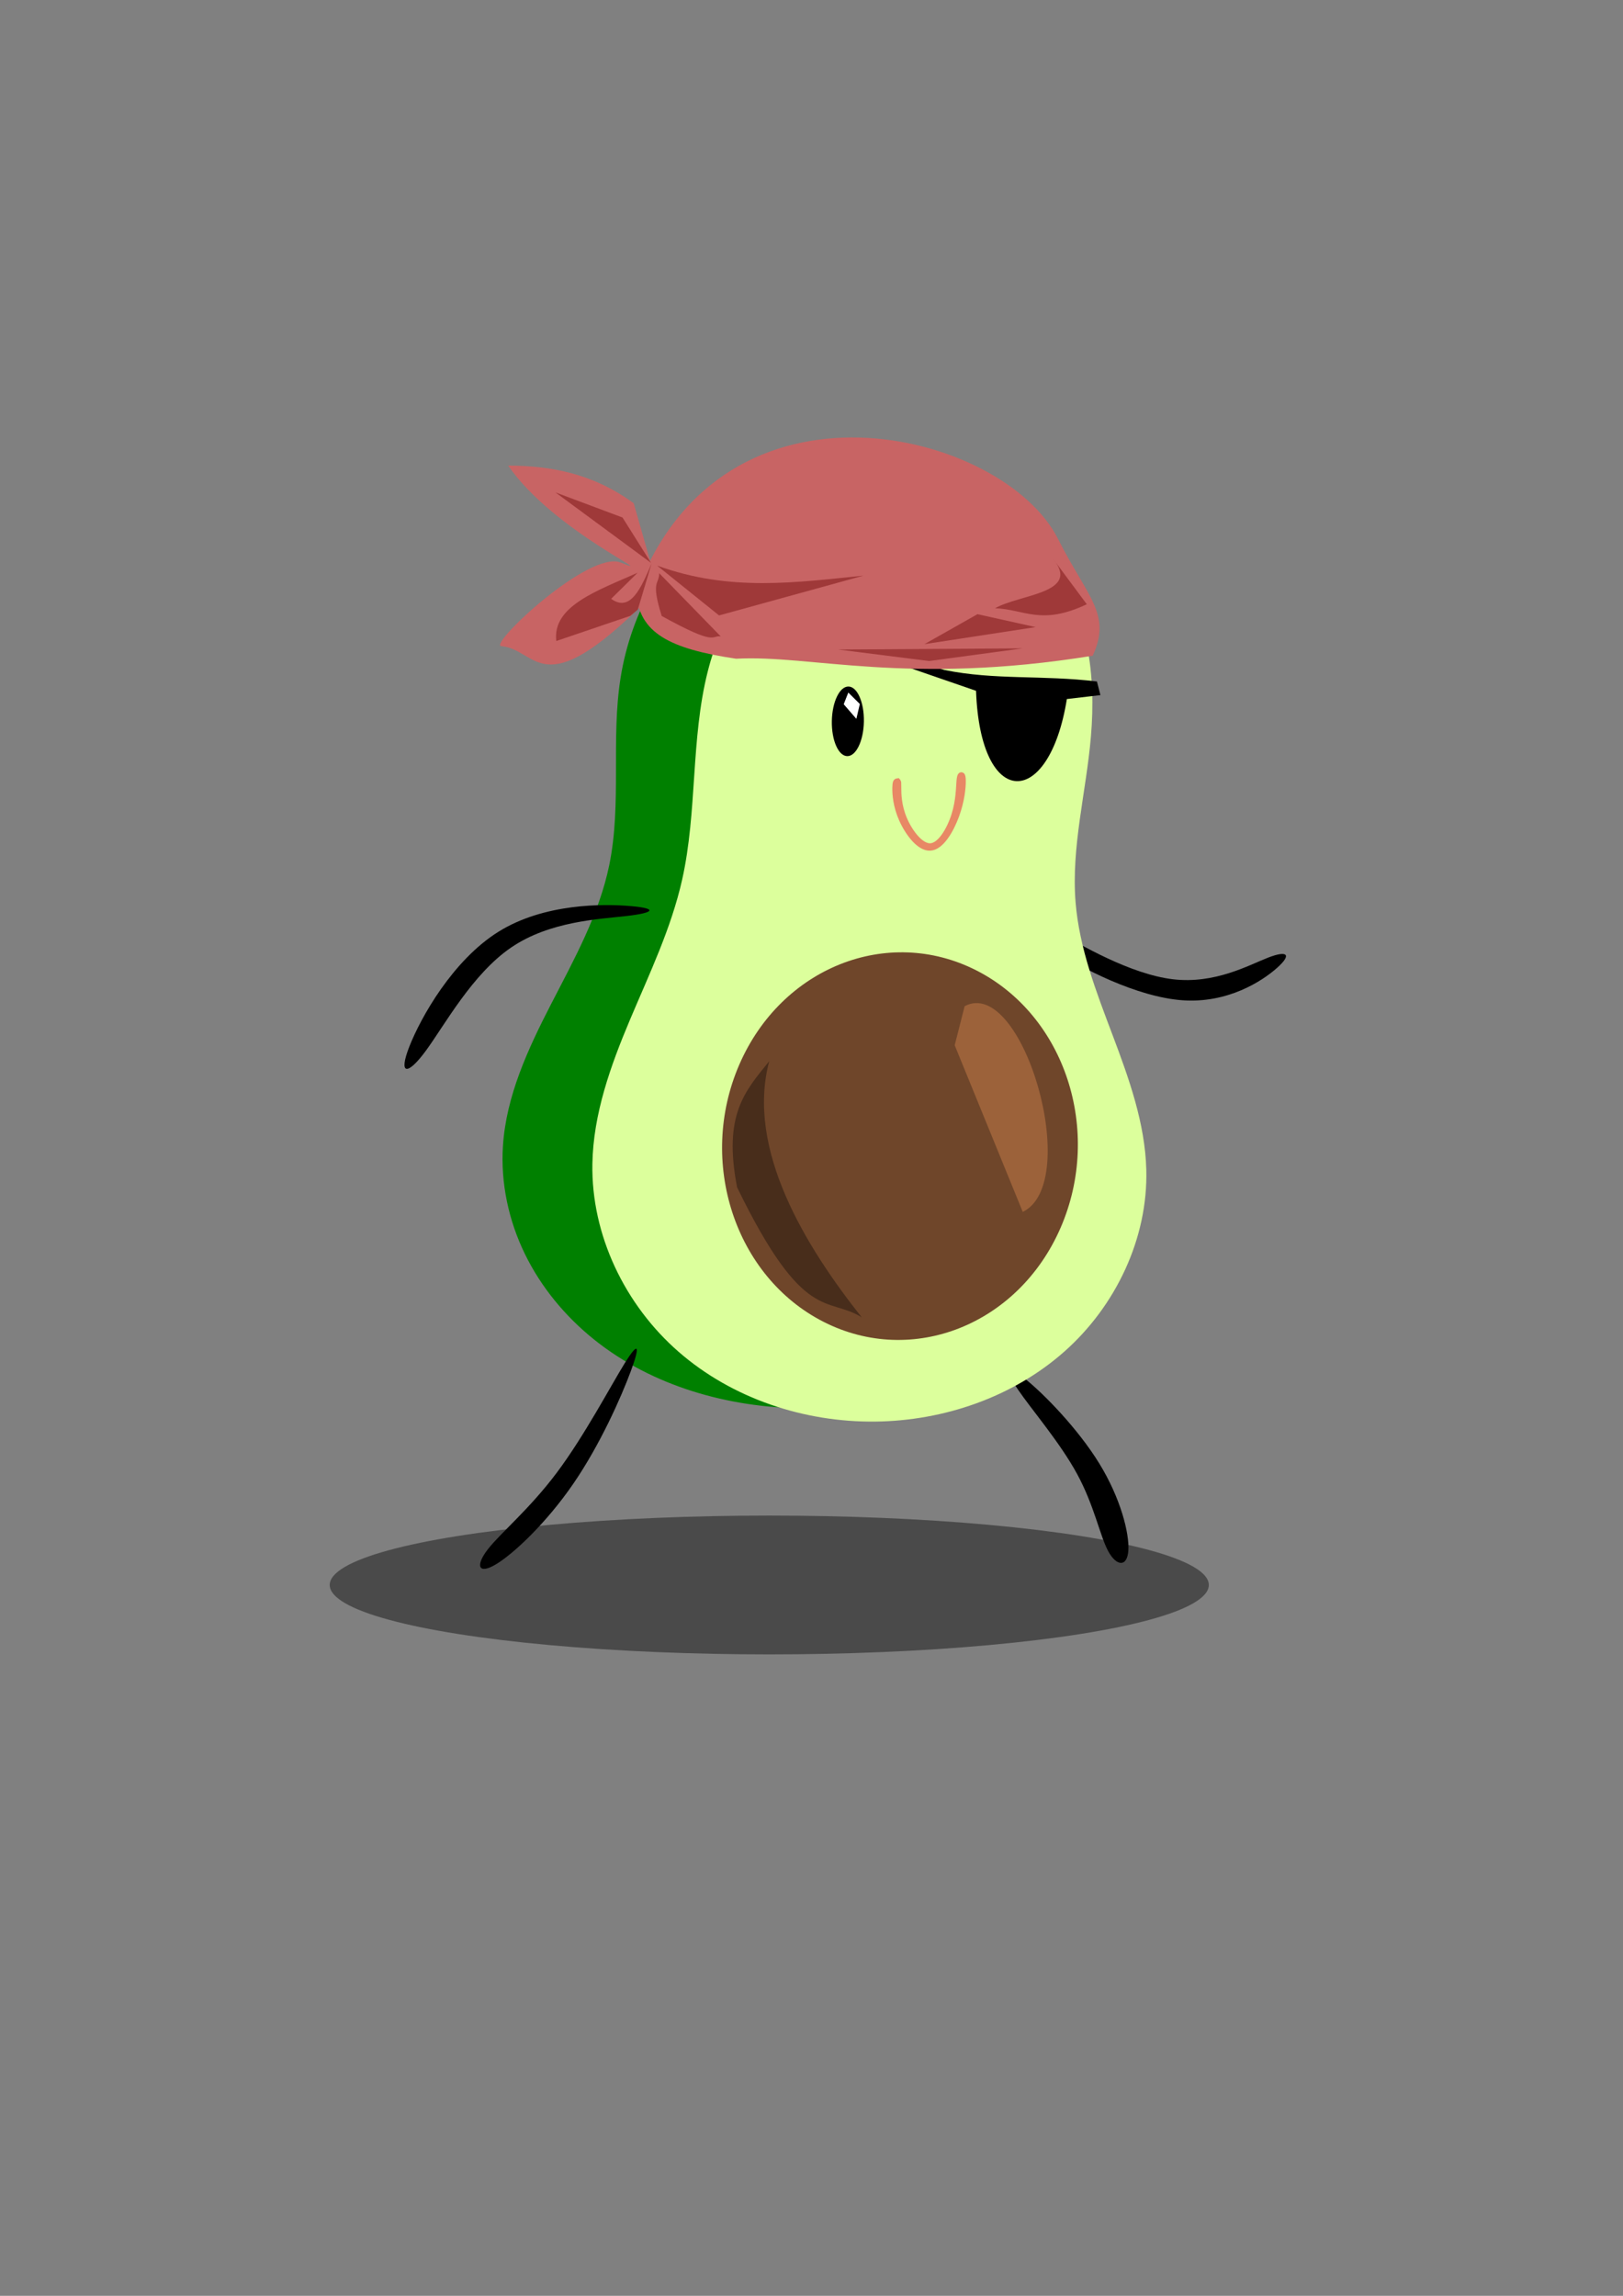 <?xml version="1.0" encoding="UTF-8" standalone="no"?>
<!-- Created with Inkscape (http://www.inkscape.org/) -->

<svg
   width="210mm"
   height="297mm"
   viewBox="0 0 210 297"
   version="1.1"
   id="svg56860"
   inkscape:version="1.2.2 (732a01da63, 2022-12-09)"
   sodipodi:docname="desenho3.svg"
   xmlns:inkscape="http://www.inkscape.org/namespaces/inkscape"
   xmlns:sodipodi="http://sodipodi.sourceforge.net/DTD/sodipodi-0.dtd"
   xmlns="http://www.w3.org/2000/svg"
   xmlns:svg="http://www.w3.org/2000/svg">
  <rect x="0" y="0" width="210" height="297" fill="#808080" stroke="none"/>
  <sodipodi:namedview
     id="namedview56862"
     pagecolor="#505050"
     bordercolor="#eeeeee"
     borderopacity="1"
     inkscape:showpageshadow="0"
     inkscape:pageopacity="0"
     inkscape:pagecheckerboard="0"
     inkscape:deskcolor="#505050"
     inkscape:document-units="mm"
     showgrid="false"
     inkscape:zoom="0.35355339"
     inkscape:cx="-321.02648"
     inkscape:cy="476.58997"
     inkscape:window-width="1920"
     inkscape:window-height="991"
     inkscape:window-x="-9"
     inkscape:window-y="-9"
     inkscape:window-maximized="1"
     inkscape:current-layer="g21182" />
  <defs
     id="defs56857">
    <inkscape:path-effect
       effect="bspline"
       id="path-effect62136"
       is_visible="true"
       lpeversion="1"
       weight="33.333"
       steps="2"
       helper_size="0"
       apply_no_weight="true"
       apply_with_weight="true"
       only_selected="false" />
    <inkscape:path-effect
       effect="bspline"
       id="path-effect62132"
       is_visible="true"
       lpeversion="1"
       weight="33.333"
       steps="2"
       helper_size="0"
       apply_no_weight="true"
       apply_with_weight="true"
       only_selected="false" />
    <inkscape:path-effect
       effect="bspline"
       id="path-effect62123"
       is_visible="true"
       lpeversion="1"
       weight="33.333"
       steps="2"
       helper_size="0"
       apply_no_weight="true"
       apply_with_weight="true"
       only_selected="false" />
    <inkscape:path-effect
       effect="bspline"
       id="path-effect61633"
       is_visible="true"
       lpeversion="1"
       weight="33.333"
       steps="2"
       helper_size="0"
       apply_no_weight="true"
       apply_with_weight="true"
       only_selected="false" />
    <inkscape:path-effect
       effect="bspline"
       id="path-effect61521"
       is_visible="true"
       lpeversion="1"
       weight="33.333"
       steps="2"
       helper_size="0"
       apply_no_weight="true"
       apply_with_weight="true"
       only_selected="false" />
    <inkscape:path-effect
       effect="bspline"
       id="path-effect6879"
       is_visible="true"
       lpeversion="1"
       weight="33.333"
       steps="2"
       helper_size="0"
       apply_no_weight="true"
       apply_with_weight="true"
       only_selected="false" />
    <inkscape:path-effect
       effect="spiro"
       id="path-effect1514"
       is_visible="true"
       lpeversion="1" />
    <inkscape:path-effect
       effect="spiro"
       id="path-effect792"
       is_visible="true"
       lpeversion="1" />
    <inkscape:path-effect
       effect="bspline"
       id="path-effect5450"
       is_visible="true"
       lpeversion="1"
       weight="33.333"
       steps="2"
       helper_size="0"
       apply_no_weight="true"
       apply_with_weight="true"
       only_selected="false" />
    <inkscape:path-effect
       effect="bspline"
       id="path-effect5454"
       is_visible="true"
       lpeversion="1"
       weight="33.333"
       steps="2"
       helper_size="0"
       apply_no_weight="true"
       apply_with_weight="true"
       only_selected="false" />
    <inkscape:path-effect
       effect="bspline"
       id="path-effect5458"
       is_visible="true"
       lpeversion="1"
       weight="33.333"
       steps="2"
       helper_size="0"
       apply_no_weight="true"
       apply_with_weight="true"
       only_selected="false" />
  </defs>
  <g
     inkscape:label="Camada 1"
     inkscape:groupmode="layer"
     id="layer1">
    <g
       id="g21182"
       transform="matrix(-0.969,-0.247,-0.247,0.969,268.145,-13.436)">
      <path
         style="fill:#000000;fill-opacity:1;stroke:#e88865;stroke-width:0;stroke-dasharray:none;stroke-opacity:1"
         d="m 84.469,220.928 c -2.282,2.022 -6.944,5.273 -10.102,8.684 -3.159,3.411 -4.814,6.982 -6.342,8.657 -1.528,1.675 -2.928,1.453 -2.522,-0.715 0.406,-2.168 2.619,-6.282 6.428,-9.978 3.809,-3.696 9.215,-6.975 11.968,-8.218 2.753,-1.243 2.852,-0.452 0.57,1.57 z"
         id="path62134"
         inkscape:path-effect="#path-effect62136"
         inkscape:original-d="m 86.849274,219.69807 c -4.6623,3.25138 -9.32431,6.50285 -13.986004,9.75442 -1.656027,3.57119 -3.311662,7.14232 -4.967052,10.71362 -1.400294,-0.22179 -2.800225,-0.4435 -4.19988,-0.66509 2.212111,-4.1144 4.424435,-8.22854 6.637123,-12.34268 5.405982,-3.27855 10.812063,-6.55688 16.218543,-9.83517 0.0988,0.79155 0.19788,1.58317 0.29727,2.3749 z"
         transform="translate(-1.191372e-5)" />
      <path
         style="fill:#000000;fill-opacity:1;stroke:#e88865;stroke-width:0;stroke-dasharray:none;stroke-opacity:1"
         d="m 94.497,162.148 c -3.624,1.033 -10.871,3.099 -16.318,2.381 -5.447,-0.718 -9.094,-4.219 -11.272,-5.768 -2.178,-1.549 -2.886,-1.145 -1.437,1.006 1.449,2.152 5.055,6.052 10.844,7.091 5.789,1.039 13.761,-0.784 17.759,-2.218 3.998,-1.434 4.023,-2.479 4.035,-3.002 0.012,-0.523 0.012,-0.523 -3.611,0.51 z"
         id="path62121"
         inkscape:path-effect="#path-effect62123"
         inkscape:original-d="m 98.120429,161.11545 c -7.247398,2.06603 -14.494496,4.1319 -21.741294,6.19759 -3.647522,-3.50144 -7.2946,-7.00289 -10.941449,-10.5046 -0.708691,0.40375 -1.417052,0.80732 -2.12513,1.21073 3.60578,3.90031 7.21172,7.8003 10.818028,11.70018 7.971885,-1.82234 15.943752,-3.64477 23.916078,-5.46742 0.02429,-1.04535 0.04887,-2.09081 0.07377,-3.13648 z" />
      <path
         style="fill:#008000;fill-opacity:1;stroke-width:0.304"
         d="m 150.297,119.866 c -4.84,-5.595 -12.204,-8.917 -19.602,-8.844 -7.398,0.073 -14.694,3.542 -19.422,9.231 -3.889,4.681 -5.995,10.625 -7.037,16.621 -1.524,8.775 -0.969,18.034 -4.356,26.272 -2.194,5.337 -5.905,9.88 -9.409,14.464 -3.504,4.584 -6.917,9.435 -8.35,15.025 -1.091,4.256 -0.965,8.794 0.195,13.031 1.16,4.237 3.338,8.173 6.181,11.521 5.688,6.697 13.898,10.92 22.44,12.979 9.342,2.252 19.481,2.009 28.236,-1.952 4.378,-1.98 8.36,-4.873 11.466,-8.539 3.106,-3.666 5.319,-8.11 6.203,-12.833 1.198,-6.403 -0.045,-12.991 -1.505,-19.339 -1.46,-6.348 -3.153,-12.758 -2.85,-19.265 0.377,-8.112 3.831,-15.805 4.569,-23.893 0.787,-8.616 -1.663,-17.489 -6.759,-24.482 z"
         id="path1510"
         inkscape:path-effect="#path-effect1514"
         inkscape:original-d="m 150.29711,119.86558 c 12.39727,-8.0427 -30.9818,-0.50561 -39.02384,0.38772 -8.04204,0.89334 -2.68024,9.47247 -7.0365,16.62102 -4.356262,7.14856 -3.01529,18.14041 -4.355912,26.27193 -1.34063,8.13152 -11.615461,23.23395 -17.758759,29.4889 -6.14331,6.25493 19.211071,20.37442 28.816091,37.53131 9.60503,17.1569 29.1515,-11.79528 45.9047,-23.32304 16.7532,-11.52775 -11.29706,-29.13873 -4.35591,-38.60363 7.92968,-10.81286 32.51225,-26.39178 4.56905,-23.8927 -11.30359,1.01096 -0.61562,-15.63457 -6.75892,-24.48151 z"
         sodipodi:nodetypes="cssssssssc" />
      <path
         style="fill:#dcff9c;fill-opacity:1;stroke-width:0.303"
         d="m 140.221,119.793 c -3.83,-4.972 -9.736,-8.293 -15.974,-8.982 -6.239,-0.689 -12.726,1.262 -17.55,5.278 -3.027,2.52 -5.386,5.789 -7.087,9.343 -1.7,3.553 -2.757,7.39 -3.405,11.276 -1.182,7.093 -1.041,14.461 -3.369,21.265 -1.94,5.669 -5.488,10.621 -8.923,15.53 -3.435,4.909 -6.859,9.977 -8.492,15.742 -2.421,8.544 -0.531,18.069 4.456,25.417 4.987,7.348 12.879,12.529 21.459,14.822 8.896,2.378 18.685,1.691 26.905,-2.458 8.22,-4.149 14.702,-11.85 16.818,-20.812 1.484,-6.286 0.854,-12.867 -0.109,-19.254 -0.962,-6.386 -2.253,-12.779 -2.065,-19.235 0.263,-9.052 3.424,-17.857 3.442,-26.912 0.015,-7.395 -2.131,-14.782 -6.106,-21.018 z"
         id="path790"
         inkscape:path-effect="#path-effect792"
         inkscape:original-d="m 140.22118,119.79285 c -9.6322,-3.57292 -25.48189,-4.59527 -33.52393,-3.70435 -8.042042,0.89093 -6.13536,13.48908 -10.491625,20.61837 -4.356262,7.12928 -4.503222,29.40576 -3.369479,21.26466 1.317919,-9.46363 -11.221166,25.08393 -17.414818,31.27203 -6.658678,6.6527 16.30976,23.12902 25.914782,40.23965 9.60503,17.11066 26.96973,-11.77401 43.72293,-23.2707 16.7532,-11.49667 -9.11528,-29.04963 -2.17414,-38.48901 7.92968,-10.78372 31.38507,-29.40484 3.44187,-26.91248 -11.30357,1.00823 -1.26542,-10.77413 -6.10559,-21.01817 z"
         sodipodi:nodetypes="cssssssssc" />
      <ellipse
         style="fill:#000000;fill-opacity:1;stroke-width:0.339"
         id="ellipse1742"
         cx="156.488"
         cy="109.599"
         rx="2.073"
         ry="4.502"
         transform="rotate(13.265)" />
      <path
         style="fill:#000000;fill-opacity:1;stroke-width:0.339"
         d="m 97.208,129.626 c 7.095,0.922 12.777,3.102 19.507,3.434 2.807,-0.189 25.56,-0.152 37.73,-6.965 l 1.028,2.366 c -4.117,2.693 -6.984,2.999 -9.908,3.414 l -33.497,2.784 c -4.354,14.853 -12.954,12.525 -11.649,-1.871 l -4.082,-1.564 z"
         id="path1928"
         sodipodi:nodetypes="ccccccccc" />
      <g
         id="g9900"
         style="fill:#c86464;fill-opacity:1"
         transform="matrix(1.283,0,0,1.283,-18.954,-7.64)">
        <path
           style="fill:#c86464;fill-opacity:1;stroke-width:0.265"
           d="m 91.597,104.58 c 17.468,7.574 27.513,6.897 34.779,9.175 6.803,0.694 10.134,-0.122 11.407,-3.995 -2.703,-24.987 -31.871,-24.926 -39.872,-15.751 -4.38,5.023 -7.159,6.017 -6.315,10.571 z"
           id="path1990"
           sodipodi:nodetypes="cccsc" />
        <path
           style="fill:#c86464;fill-opacity:1;stroke-width:0.265"
           d="m 136.648,107.298 3.602,-6.188 c 4.811,-1.921 9.087,-1.573 13.206,-0.554 -5.989,5.253 -18.01,7.258 -13.406,6.674 3.382,-0.429 10.74,11.105 9.62,11.149 -3.688,-0.639 -5.358,4.941 -13.021,-7.942 z"
           id="path2328"
           sodipodi:nodetypes="cccsccc" />
      </g>
      <g
         id="g9896"
         style="fill:#9f3939;fill-opacity:1"
         transform="matrix(1.283,0,0,1.283,-18.954,-7.64)">
        <path
           style="fill:#9f3939;fill-opacity:1;stroke-width:0.265"
           d="m 115.999,102.467 13.114,7.48 7.296,-3.325 c -7.8,0.775 -14.037,-1.838 -20.41,-4.156 z"
           id="path2316"
           sodipodi:nodetypes="cccc" />
        <path
           style="fill:#9f3939;fill-opacity:1;stroke-width:0.265"
           d="m 93.455,99.694 4.433,-3.602 c -3.627,2.682 2.338,4.258 4.433,6.28 -2.851,-0.642 -4.919,0.595 -8.866,-2.678 z"
           id="path2318"
           sodipodi:nodetypes="cccc" />
        <path
           style="fill:#9f3939;fill-opacity:1;stroke-width:0.265"
           d="m 136.007,107.317 -7.575,4.636 c 1.006,0.122 0.031,1.1 6.269,-0.522 1.964,-3.178 1.052,-2.958 1.306,-4.114 z"
           id="path2322"
           sodipodi:nodetypes="cccc" />
        <path
           style="fill:#9f3939;fill-opacity:1;stroke-width:0.265"
           d="m 97.888,103.203 6.003,0.185 4.433,4.248 z"
           id="path2324" />
        <path
           style="fill:#9f3939;fill-opacity:1;stroke-width:0.265"
           d="m 98.627,105.604 18.008,4.71 -9.182,-1.143 z"
           id="path2326"
           sodipodi:nodetypes="cccc" />
        <path
           style="fill:#9f3939;fill-opacity:1;stroke-width:0.265"
           d="m 137.069,106.507 3.918,-3.722 7.183,-0.784 z"
           id="path2330" />
        <path
           style="fill:#9f3939;fill-opacity:1;stroke-width:0.265"
           d="m 137.003,106.573 0.196,4.832 0.572,0.789 6.611,4.305 c 1.29,-3.319 -2.798,-5.966 -6.245,-8.693 l 1.936,3.207 c -2.221,0.876 -2.652,-1.769 -3.069,-4.441 z"
           id="path2332"
           sodipodi:nodetypes="ccccccc" />
      </g>
      <path
         style="fill:#ffffff;fill-opacity:1;stroke-width:0.339"
         d="m 128.029,138.96 -1.812,1.067 -0.039,1.972 2.053,-1.426 z"
         id="path2388" />
      <g
         id="g21155">
        <ellipse
           style="fill:#6f462a;fill-opacity:1;stroke-width:0.343"
           id="path1454"
           cx="74.944"
           cy="213.278"
           rx="23.31"
           ry="24.797"
           transform="matrix(0.976,-0.218,0.159,0.987,0,0)" />
        <path
           style="fill:#9c623a;fill-opacity:1;stroke-width:0.339"
           d="m 103.42,174.56 c -6.251,-5.714 -20.476,18.319 -13.86,23.93 l 13.86,-18.718 z"
           id="path6883"
           sodipodi:nodetypes="cccc" />
        <path
           style="fill:#482d1b;fill-opacity:1;stroke-width:0.339"
           d="m 126.166,187.709 c 0.124,11.79 -10.486,22.063 -19.784,29.142 5,-1.584 7.026,2.768 19.784,-12.32 4.078,-8.642 2.087,-12.29 1e-5,-16.822 z"
           id="path7509"
           sodipodi:nodetypes="cccc" />
      </g>
      <path
         style="fill:#000000;fill-opacity:0;stroke:#e88865;stroke-width:0.925;stroke-dasharray:none;stroke-opacity:1"
         d="m 119.035,148.599 c 0.052,0.021 0.155,0.063 -0.024,0.808 -0.179,0.745 -0.64,2.197 -1.822,3.691 -1.182,1.494 -3.079,3.028 -4.368,2.618 -1.288,-0.41 -1.966,-2.764 -2.174,-4.783 -0.208,-2.019 0.054,-3.703 0.276,-4.535 0.222,-0.832 0.404,-0.812 0.274,0.028 -0.13,0.839 -0.572,2.498 -0.461,4.498 0.111,2 0.774,4.342 2.048,4.749 1.274,0.407 3.159,-1.12 4.294,-2.625 1.135,-1.505 1.52,-2.987 1.712,-3.728 0.192,-0.741 0.192,-0.741 0.244,-0.72 z"
         id="path61519"
         inkscape:path-effect="#path-effect61521"
         inkscape:original-d="m 118.98347,148.57835 c 0.10313,0.0419 0.20672,0.0836 0.31024,0.12519 -0.46106,1.44885 -0.92271,2.90031 -1.38442,4.35258 -1.90168,1.53671 -3.79931,3.07019 -5.69796,4.6045 -0.6782,-2.35358 -1.3563,-4.70805 -2.03419,-7.06281 0.26184,-1.68393 0.52391,-3.36787 0.7862,-5.05172 0.18183,0.0218 0.36402,0.0416 0.54652,0.0604 -0.44229,1.65873 -0.88434,3.31733 -1.32612,4.97584 0.663,2.34229 1.32609,4.68374 1.98972,7.0259 1.88531,-1.52794 3.76999,-3.0553 5.65585,-4.58364 0.38453,-1.48213 0.76925,-2.9642 1.15419,-4.44623 z"
         sodipodi:nodetypes="ccccccccccc" />
      <path
         style="fill:#000000;fill-opacity:1;stroke:#e88865;stroke-width:0;stroke-dasharray:none;stroke-opacity:1"
         d="m 148.461,172.679 c 3.514,0.575 10.96,2.41 15.78,7.437 4.82,5.027 7.013,13.245 7.511,17.234 0.498,3.989 -0.698,3.748 -2.214,-0.018 -1.517,-3.766 -3.355,-11.057 -7.368,-15.621 -4.013,-4.564 -10.201,-6.4 -13.504,-7.661 -3.302,-1.261 -3.719,-1.947 -0.205,-1.372 z"
         id="path61631"
         inkscape:path-effect="#path-effect61633"
         inkscape:original-d="m 144.52944,171.41854 c 7.44555,1.8356 14.89146,3.67102 22.33775,5.50625 2.19272,8.21882 4.38574,16.43713 6.57916,24.65542 -1.19636,-0.2406 -2.3923,-0.48138 -3.5879,-0.72234 -1.83832,-7.29114 -3.67623,-14.58218 -5.5138,-21.87353 -6.18876,-1.8362 -12.37691,-3.6725 -18.56484,-5.50903 -0.41715,-0.68542 -0.83393,-1.37099 -1.25037,-2.05677 z" />
      <path
         style="fill:#000000;fill-opacity:1;stroke:#e88865;stroke-width:0;stroke-dasharray:none;stroke-opacity:1"
         d="m 134.64,230.21 c 1.034,3.292 2.734,10.376 5.005,15.848 2.271,5.472 5.112,9.333 6.195,11.805 1.083,2.471 0.407,3.553 -1.488,1.643 -1.894,-1.91 -5.007,-6.813 -7.124,-12.576 -2.117,-5.763 -3.237,-12.387 -3.614,-15.95 -0.376,-3.562 -0.009,-4.062 1.025,-0.77 z"
         id="path62130"
         inkscape:path-effect="#path-effect62132"
         inkscape:original-d="m 133.97418,226.41816 c 1.70022,7.08397 3.40037,14.16769 5.10043,21.25115 2.84161,3.86142 5.68303,7.72242 8.52444,11.58326 -0.67597,1.08222 -1.35199,2.16412 -2.02812,3.2458 -3.11281,-4.90237 -6.22558,-9.80478 -9.33852,-14.70756 -1.1205,-6.62397 -2.24104,-13.24794 -3.36169,-19.8723 0.36792,-0.49986 0.73571,-0.99997 1.10346,-1.50035 z" />
      <ellipse
         style="fill:#000000;fill-opacity:0.418;stroke:#e88865;stroke-width:0;stroke-dasharray:none;stroke-opacity:1"
         id="path62917"
         cx="-168.614"
         cy="218.485"
         transform="matrix(-0.969,-0.247,-0.247,0.969,0,0)"
         rx="56.875"
         ry="8.98" />
    </g>
  </g>
</svg>
